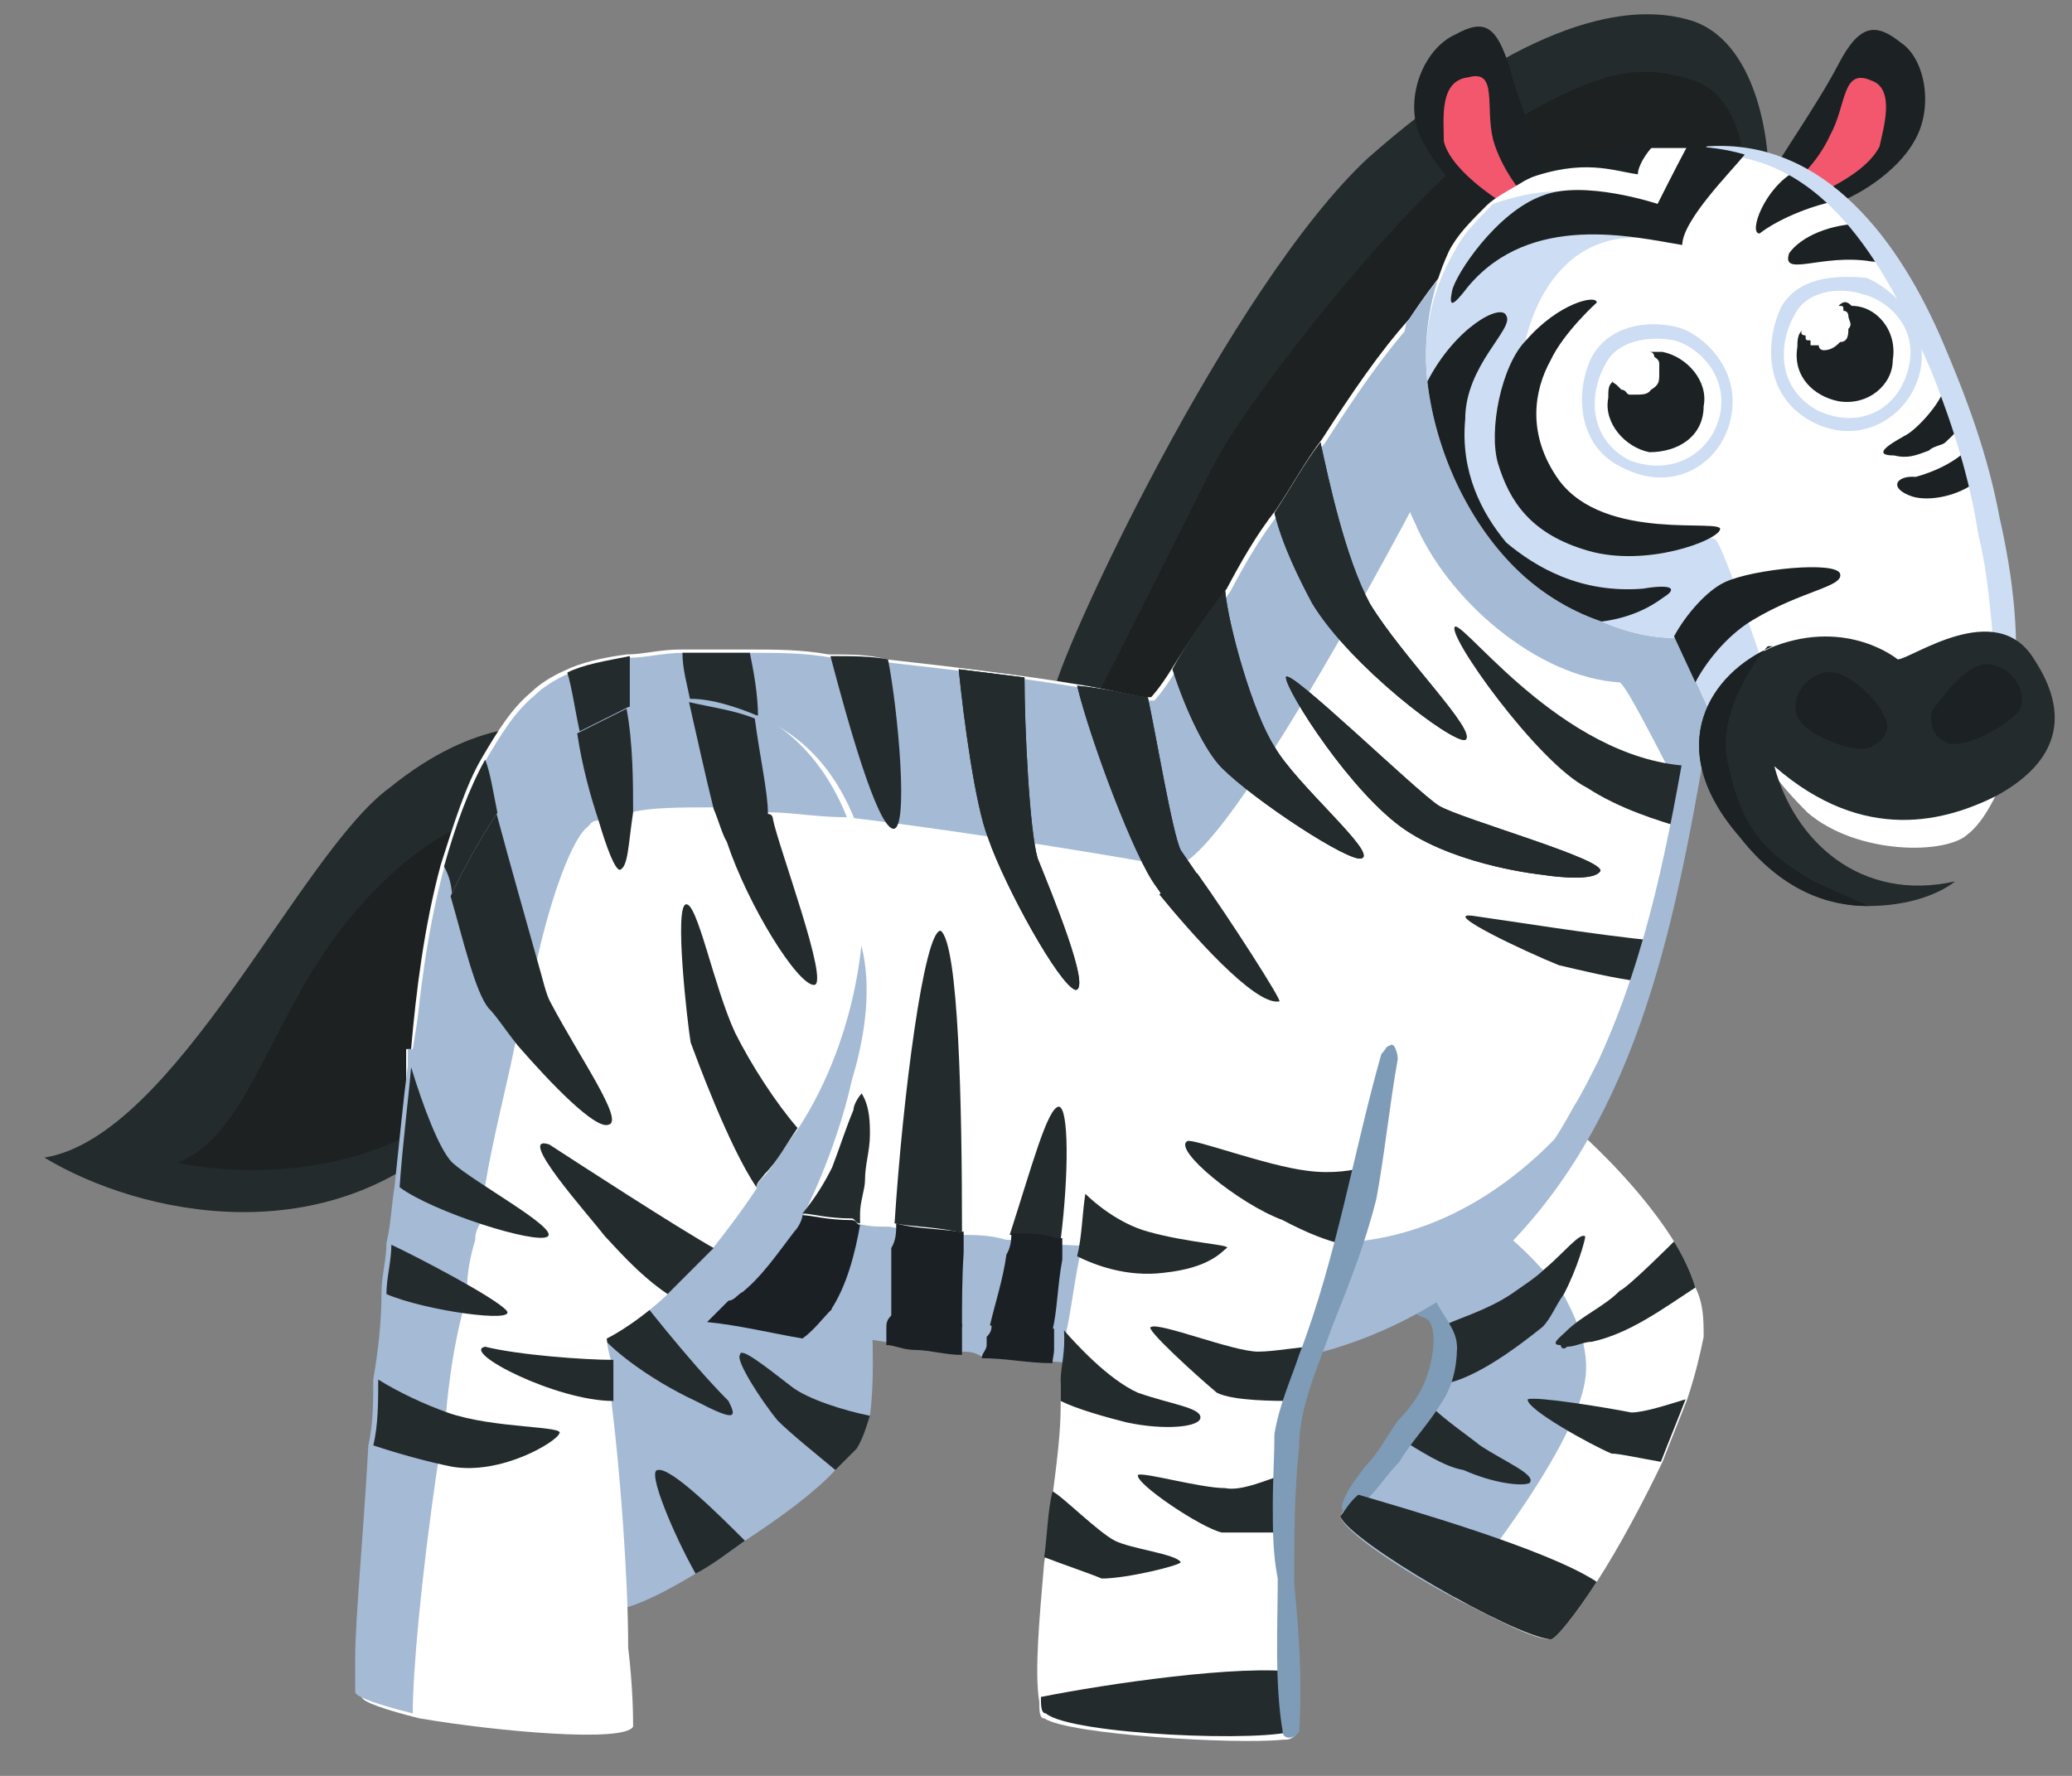 <?xml version="1.0" encoding="utf-8"?>
<!-- Generator: Adobe Illustrator 16.0.0, SVG Export Plug-In . SVG Version: 6.00 Build 0)  -->
<!DOCTYPE svg PUBLIC "-//W3C//DTD SVG 1.1//EN" "http://www.w3.org/Graphics/SVG/1.1/DTD/svg11.dtd">
<svg version="1.1" id="Layer_1" xmlns="http://www.w3.org/2000/svg" xmlns:xlink="http://www.w3.org/1999/xlink" x="0px" y="0px"
	 width="126px" height="108px" viewBox="0 0 126 108" enable-background="new 0 0 126 108" xml:space="preserve">
<rect x="0" y="0" width="126" height="108" fill="#808080" stroke="none"/>
<g>
	<path fill="#242B2D" d="M64,42.4c1,0,1.8,0.3,2.5,0.3c4.8,0.8,6,0.5,6,0.5s17.8-29,25.5-31.3c4.3-1.3,6.8-1.8,8-2s1.5-0.3,1.5-0.3
		s-0.3-6.8-4.5-8.3c-4.5-1.5-11.3,0.8-19.8,8.3C74.8,17.4,64.3,39.9,64,42.4z"/>
	<path fill="#1D2121" d="M66.5,42.7c4.8,0.8,6,0.5,6,0.5s17.8-29,25.5-31.3c4.3-1.3,6.8-1.8,8-2c0-1.5-0.8-4.3-3-5
		c-3-1-5.5-0.8-11,2.5s-15.5,16-18,20.5C71.8,32.2,67.5,40.9,66.5,42.7z"/>
	<path fill="#A4BAD5" d="M36,97.7c1,0.8,3.5-0.3,6.3-2c1-0.5,2-1.3,3-2c2.3-1.5,4.3-3,5.5-4.3c0.5-0.5,1-1,1.3-1.3
		c0.3-0.5,0.5-1,0.8-2c1-7-2.5-29.5-2.5-29.5c0.5,0.5,0.5,0.5,0.5,0.5c-3.8-4-12.3,0-12.3,0c4,16.8,4,16.8,4,16.8s-11,8.5-13.3,10.8
		C27,87.2,33.8,96.4,36,97.7z"/>
	<path fill="#242B2D" d="M38.5,78.4c0,0,3.3,4.3,5.8,6.8c0.5,1,0.5,1.3-2,0c-2.8-1.3-5.8-3.5-6.3-4.8C35.5,79.4,38.5,78.4,38.5,78.4
		z"/>
	<path fill="#242B2D" d="M45,82.4c-0.3,0.3,1.3,2.8,2.3,4c0.8,0.8,2.3,2,3.5,3c0.5-0.5,1-1,1.3-1.3c0.3-0.5,0.5-1,0.8-2
		c-1.5-0.3-3.8-1-4.8-1.8C46.3,82.9,45,81.9,45,82.4z"/>
	<path fill="#242B2D" d="M42.3,95.7c1-0.5,2-1.3,3-2c-1.5-1.5-4.5-4.5-5.3-4.3C39.3,89.4,41,93.4,42.3,95.7z"/>
	<path fill="#FFFFFF" d="M82.5,90.9c-0.5,0.5-0.8,1-1,1.3c0.3,1,3.8,3.3,7,5c2.5,1.3,4.8,2.5,5.8,2.5c0.3,0,1.5-1.5,2.8-3.5
		s2.8-4.8,4-7.3c0.5-1.3,1-2.5,1.5-3.8c0.5-1.5,0.8-2.8,1-3.8c0-1,0-2-0.5-3c-0.3-1-0.8-2-1.3-2.8c-2.5-4-6.5-7.3-6.5-7.3
		c-2-0.8-6.8,1.3-10.3,3c-2,1-3.5,1.8-3.5,1.8s6.8,7.8,7,8.8S84.3,88.2,82.5,90.9z"/>
	<path fill="#A4BAD5" d="M82.5,90.9c-0.5,0.5-0.8,1-1,1.3c0.3,1,3.8,3.3,7,5c3-3.8,7-9.3,7.8-12.8c0.5-2-0.3-4-1.3-5.8
		c-0.5-0.5-0.8-1-1.3-1.5c-1.8-2-4-3.5-4-3.5C85,71.4,85,71.4,85,71.4c-2,1-3.5,1.8-3.5,1.8s4.3,4.8,6,7.5c0.5,0.5,1,1,1,1.3
		s-0.5,1.3-1.3,2.3c0,0.3-0.3,0.8-0.5,1c-0.5,0.8-1.3,1.5-1.8,2.3C84,88.7,83,89.9,82.5,90.9z"/>
	<path fill="#242B2D" d="M87.3,84.2c2,0,5-2.3,6.5-3.5c0.5-0.5,0.8-1.3,1.3-2c0.8-1.5,1.3-3.3,1.3-3.5c-0.3-0.3-1.3,1-2.5,2
		c-0.5,0.5-1.3,1-2,1.5c-1.5,1-3.3,1.5-4.3,2c0.5,0.5,1,1,1,1.3S88,83.2,87.3,84.2z"/>
	<path fill="#242B2D" d="M85,87.4c1.3,0.8,2.8,1.8,4,2c1.8,0.8,3.5,1,4,0.8c0.5-0.5-1.5-1.3-3-2.3c-1-0.8-2.8-2-3.3-2.8
		C86.3,85.9,85.5,86.7,85,87.4z"/>
	<path fill="#7E9CB7" d="M83,89.2c0.8-0.8,1.3-1.8,2-2.8c0.8-0.8,1.5-1.8,1.8-2.8c0.3-0.8,0.8-3.3-0.3-3.5c-1.5-0.5,0.3-2.3,0.8-1
		c0.5,1,1.3,1.8,1.3,2.8c0,1.3-0.3,2.5-1,3.5c-0.8,1.3-1.8,2.3-2.5,3.5c-1,1-1.8,2.5-3,3c-0.3,0.3-0.5,0-0.5-0.3
		C81.8,90.7,82.5,89.9,83,89.2z"/>
	<path fill="#242B2D" d="M81.5,92.2c0.5,1.5,10.5,7.3,12.8,7.5c0.3,0,1.5-1.5,2.8-3.5c-3-2-11.8-4.5-14.5-5.3
		C82,91.4,81.8,91.9,81.5,92.2z"/>
	<path fill="#242B2D" d="M95.3,81.9c0.5,0,1-0.3,1.5-0.3c2.3-0.5,4.3-2,6.3-3.3c-0.3-1-0.8-2-1.3-2.8c0,0-2.8,2.8-3.3,3
		c-1,1-2.3,1.5-3.3,2.5c-0.3,0.3-1,0.8-0.3,0.8C95,82.2,95.3,81.9,95.3,81.9z"/>
	<path fill="#242B2D" d="M98,88.4c0.5,0,1.8,0.3,3,0.5c0.5-1.3,1-2.5,1.5-3.8c-1,0.3-2.5,0.8-3.3,0.8c-1.5-0.3-5.8-1-6.3-0.8
		C92.8,85.7,96.8,87.9,98,88.4z"/>
	<path fill="#242B2D" d="M34,44.4c-1-0.3-5-0.8-10.3,3.5c-5.5,4-13,21.2-21,22.5c5.8,3.5,17.3,6,25.3-2C35.8,60.4,34,44.4,34,44.4z"
		/>
	<path fill="#1D2121" d="M30.3,49.7c0,0-3.3-0.3-8.5,5.5c-5.3,6-6.5,13.8-11,15.5c3.5,0.8,11.3,1,16.5-3.3
		C32.8,62.9,36,52.4,30.3,49.7z"/>
	<path fill="#FFFFFF" d="M103.8,44.2c-0.3,0.8-0.3,1.8-0.5,2.5s-0.5,1.8-0.5,2.5c-0.3,0.5-0.3,0.8-0.3,1.3c-0.5,2-1.3,4.5-2,6.7
		c-0.3,1-0.5,1.8-0.8,2.5c-0.8,2-1.5,3.8-2.3,5.8c0,0-0.3,0.3-0.3,0.5c-2,4.3-4.3,8-7.3,10.8c-7.3,7.3-32.8,5.5-49.5,2
		c-0.5-0.3-1-0.3-1.3-0.3l0,0c-2.5-0.5-4.5-1.3-6.5-1.8c-1.3-0.3-2.5-0.8-3.5-1.3c-2.3-0.8-3.8-1.8-4-2.3c-0.3-1-0.3-2.8-0.3-4.8
		l0,0c0-0.3,0-0.5,0-0.5c0-1.3,0-2.5,0-4c0.3,0,0.3,0,0.3,0c0.3-3.5,0.8-7.5,1.8-11.2c0.8-2.5,1.5-4.8,2.5-6.5s1.8-3,3-4
		c0.5-0.5,1.3-1,2-1.3c1-0.5,2.3-0.8,3.8-1c1,0,2-0.3,3.3-0.3s2.8,0,4,0c1.8,0,3.3,0,5,0.3c1.3,0,2.5,0,3.5,0.3
		c4.5,0.5,8.5,1,11.5,1.5c2,0.3,3.8,0.8,4.3,0.8c0.3,0,0.3,0,0.3,0s0.5-0.5,1.3-1.8s1.8-2.8,3.3-4.8c0.8-1.5,1.8-3.3,3-4.8
		c1-1.5,1.8-3,2.8-4.3c1.8-2.8,3.5-5.3,5.3-7.3l0,0c1.5-2.3,3-4,3.8-4.8c3.5-2.8,15.3,23.3,15.3,23.3
		C104.5,38.4,104.3,40.7,103.8,44.2z"/>
	<path fill="#A4BAD5" d="M87.3,28.2c0,0-12.8,24.8-16,24.5c-2.8-0.5-11.5-2-19.8-3c-7.3-0.8-14.3-1-15.8,0.8
		C35,50.9,34,53.7,33,57.2c-0.5,2-1,4-1.5,6.5c-0.3,1.5-0.8,3.5-1,5.3c-0.5,2.3-1,4.5-1.3,6.5c0,0.3,0,0.5-0.3,0.5
		c-2.3-0.8-3.5-1.8-3.8-2.5c-0.5-1-0.5-2.8-0.5-5.3c0.3,0.3,0.3,0.3,0.3,0.3c0-0.3,0-0.5,0-0.5c0-1.3,0-2.5,0.3-4l0,0
		c0.3-3.5,0.8-7.5,1.8-11.2c0.8-2.5,1.5-4.8,2.5-6.5s1.8-3,3-4c0.5-0.5,1.3-1,2-1.3c1-0.5,2.3-0.8,3.8-1c1,0,2-0.3,3.3-0.3
		s2.8,0,4,0c1.8,0,3.3,0,5,0.3c1.3,0,2.5,0,3.5,0.3c4.5,0.5,8.5,1,11.5,1.5c2,0.3,3.8,0.8,4.3,0.8c0.3,0,0.3,0,0.3,0
		s0.5-0.5,1.3-1.8s1.8-2.8,3.3-4.8c0.8-1.5,1.8-3.3,3-4.8c1-1.5,1.8-3,2.8-4.3c1.8-2.8,3.5-5.3,5.3-7.3c0.5,3.5,0.5,3.5,0.5,3.5
		C87.3,28.2,87.3,28.2,87.3,28.2z"/>
	<path fill="#A4BAD5" d="M85.5,19.7c-1,5.5-1.3,8.3,0.5,12c2,4.8,7.5,9.5,12.5,9.8c0.5,0.3,2.8,5,4.3,7.8c1.3-6,1.8-10.8,1.8-11
		c0,0-11.8-26-15.3-23.3C88.5,15.7,87,17.4,85.5,19.7z"/>
	<path fill="#242B2D" d="M96.5,47.9c2,1.3,4.3,2,6,2.5c0-0.5,0-0.8,0.3-1.3c0.3-0.8,0.3-1.8,0.5-2.5c-7.8,0-14-8.5-14.8-8.5
		C87.8,38.4,93.5,46.4,96.5,47.9z"/>
	<path fill="#242B2D" d="M94.8,58.7c1.3,0.3,3.3,0.8,5,1c0.3-0.8,0.5-1.5,0.8-2.5c-3.3-0.3-9.5-1.3-11-1.5
		C87.5,55.4,92.8,57.9,94.8,58.7z"/>
	<path fill="#A4BAD5" d="M97.3,65.9c-2,4.3-4.5,8.5-7.3,11.3c-4.5,4.3-15,5.5-26.5,5c-1.3-0.3-2.8-0.3-4-0.3c-0.5-0.3-1-0.3-1.3-0.3
		c-1.5,0-3-0.3-4.5-0.5c-2,0-3.8-0.5-5.8-0.8c-1.8-0.3-3.8-0.5-5.5-0.8c-3.8-0.8-7.5-1.8-10.3-2.5C31,76.7,30,76.4,29,75.9
		c-2.3-0.8-3.5-1.8-3.8-2.5c-0.5-1-0.5-2.8-0.5-5.3c0.3,0.3,0.3,0.3,0.3,0.3c1.3,0,3.3,0.3,5.5,0.5c4.3,0.5,9.5,0.8,12.3-0.5
		c5-2,7.8-9.8,7.5-14.5c3,2.8,2.8,7.5,1.5,11.8c-1,4.5-3,8.3-3,8.3s1.3,0.3,3,0.3c0.8,0.3,1.5,0.3,2.3,0.3c1.3,0.3,2.8,0.3,4.3,0.5
		c0.8,0,1.8,0,2.8,0.3c1,0,2,0,3.3,0.3c6.8,0.3,14,0.5,18.8-0.3c5.3-0.8,9.5-4,12.5-7.5C96.3,67.2,96.8,66.4,97.3,65.9L97.3,65.9z"
		/>
	<path fill="#A4BAD5" d="M103.8,44.9c-2,11.5-4.3,24-13.5,32.2c-4.3,3.5-9.3,5.5-14.8,6c-3.8,0.3-7.8,0-11.5-0.3
		c-1.5,0-2.8-0.3-4.3-0.3l0,0c-0.5-0.3-0.8-0.3-1.3-0.3c-1,0-2-0.3-2.8-0.3s-1.3-0.3-1.8-0.3c-1.8-0.3-3.5-0.3-5.3-0.5
		s-3.8-0.8-5.8-1c-3.5-0.5-6.8-1.3-10.3-2.3c-0.5,0-0.8-0.8-0.5-1c0-0.3,0.3-0.5,0.5-0.5H33c4,0.8,8,1.5,12,2c1.8,0.5,3.5,0.8,5.5,1
		c1.3,0,2.5,0.3,3.8,0.5c1.3,0,2.8,0.3,4.3,0.5c0.5,0,1.3,0,1.8,0c1.3,0.3,2.5,0.3,3.8,0.3c2.5,0.3,5,0.3,7.5,0.5
		c5.5,0,11.3-0.8,16-4.3c3.3-2.5,6-5.8,8-9.5l0,0c0.5-0.8,1-1.8,1.5-2.8c3-6.5,4.3-13.5,5.5-20.5c0-0.5,0.8-0.5,1.3-0.3
		C103.8,44.4,104,44.7,103.8,44.9z"/>
	<path fill="#242B2D" d="M41.5,39.7c0,1,0.3,2,0.5,3c0.8,3,1.5,6.5,2.3,8.5c1.3,4,4.3,8.7,5.3,8.7s-2.3-8.5-2.5-10.2
		c-0.3-0.8-0.5-3.5-1-6c0-1.5-0.3-3-0.5-4C44.3,39.7,42.8,39.7,41.5,39.7z"/>
	<path fill="#242B2D" d="M34.5,40.9c0.3,1,0.5,2.5,0.8,3.8c0.8,4,1.8,8.5,2.5,8.3c0.8-0.3,0.8-5.5,0.5-9.8c0-1,0-2.3,0-3.3
		C36.8,40.2,35.5,40.4,34.5,40.9z"/>
	<path fill="#242B2D" d="M30.3,49.7c-0.3-1.5-0.5-2.8-0.8-3.5c-1,1.8-1.8,4-2.5,6.5c0.3,0.5,0.5,1.2,0.5,2c0.8,2.8,1.5,5.8,2.3,6.8
		c1.5,2,6.3,7.5,7.3,7C30.3,49.7,30.3,49.7,30.3,49.7z"/>
	<path fill="#242B2D" d="M77.5,31.2c0.5,2,1.5,4,2.3,5.5c2.3,3.8,8.5,8.5,9.3,8.3c0.8-0.5-3.8-5-5.8-8.3c-1.5-2.8-2.5-7.5-3-9.8
		C79.3,28.2,78.5,29.7,77.5,31.2z"/>
	<path fill="#242B2D" d="M93.8,53.2c0,0-5-0.5-8.3-2.7s-7.3-8.5-7.3-9.3s8,7,9.3,7.8s10.3,3.3,9.8,4C96.8,53.7,93.8,53.2,93.8,53.2z
		"/>
	<path fill="#242B2D" d="M71.3,40.7c0.8,2.5,2,5,3,6c2,2,7.8,5.8,8.5,5.5c1-0.3-4-4.5-5.3-6.8c-1.3-2-2.8-7.3-3-9.5
		C73,37.9,72,39.4,71.3,40.7z"/>
	<path fill="#242B2D" d="M62.3,41.2c0,3,0.3,9.3,0.8,11c0.8,2,3.3,8,2.3,8c-1-0.3-4.3-6.3-5.3-9.2c-0.8-2-1.5-7.3-1.8-10.3
		C62.3,41.2,62.3,41.2,62.3,41.2z"/>
	<path fill="#242B2D" d="M65.5,41.7c0.8,3.3,3.5,10.5,4.8,12.2c1.3,2,6,7.3,7.5,7c0.3,0-5.3-8.2-6-9.2c-0.5-1-1.5-7-2-9.3
		C69.3,42.4,67.5,41.9,65.5,41.7z"/>
	<path fill="#242B2D" d="M77.5,31.2c0.5,2,1.5,4,2.3,5.5c2.3,3.8,8.5,8.5,9.3,8.3c0.8-0.5-3.8-5-5.8-8.3c-1.5-2.8-2.5-7.5-3-9.8
		C79.3,28.2,78.5,29.7,77.5,31.2z"/>
	<path fill="#242B2D" d="M93.8,53.2c0,0-5-0.5-8.3-2.7s-7.3-8.5-7.3-9.3s8,7,9.3,7.8s10.3,3.3,9.8,4C96.8,53.7,93.8,53.2,93.8,53.2z
		"/>
	<path fill="#242B2D" d="M71.3,40.7c0.8,2.5,2,5,3,6c2,2,7.8,5.8,8.5,5.5c1-0.3-4-4.5-5.3-6.8c-1.3-2-2.8-7.3-3-9.5
		C73,37.9,72,39.4,71.3,40.7z"/>
	<path fill="#242B2D" d="M62.3,41.2c0,3,0.3,9.3,0.8,11c0.8,2,3.3,8,2.3,8c-1-0.3-4.3-6.3-5.3-9.2c-0.8-2-1.5-7.3-1.8-10.3
		C62.3,41.2,62.3,41.2,62.3,41.2z"/>
	<path fill="#242B2D" d="M65.5,41.7c0.8,3.3,3.5,10.5,4.8,12.2c1.3,2,6,7.3,7.5,7c0.3,0-5.3-8.2-6-9.2c-0.5-1-1.5-7-2-9.3
		C69.3,42.4,67.5,41.9,65.5,41.7z"/>
	<path fill="#242B2D" d="M50.5,39.9c1,3.8,2.8,10.3,3.8,10.5s0.3-7.3-0.3-10.3C53,39.9,51.8,39.9,50.5,39.9z"/>
	<path fill="#242B2D" d="M58.5,74.9h-0.3c-1.5-0.3-2.8-0.3-3.8-0.5c0.5-7.8,1.8-17.8,2.8-17.8l0,0C58.3,57.4,58.5,67.2,58.5,74.9
		L58.5,74.9z"/>
	<path fill="#1B2025" d="M58.5,80.7L58.5,80.7c-1.5-0.3-3-0.5-4.3-0.5c0-1.3,0-2.8,0-4.3c0.3-0.5,0.3-1,0.3-1.5l0,0
		c1,0.3,2.3,0.3,3.8,0.5h0.3c0,0.5,0,0.8,0,1.3C58.5,77.7,58.5,79.2,58.5,80.7z"/>
	<path fill="#1B2025" d="M58.5,82.4L58.5,82.4c-1,0-2-0.3-2.8-0.3s-1.3-0.3-1.8-0.3c0-0.3,0-0.5,0-0.5c0-0.3,0-0.5,0-0.5
		c0-0.3,0-0.5,0.3-0.8l0,0c1.3,0,2.8,0.3,4.3,0.5l0,0l0,0c0,0.3,0,0.3,0,0.5s0,0.5,0,0.5C58.5,81.9,58.5,82.2,58.5,82.4z"/>
	<path fill="#242B2D" d="M64.5,75.4h-0.3c-1-0.3-1.8-0.3-2.8-0.3l0,0c1.3-4,2.3-7.8,3-7.8l0,0C65,67.4,65,71.4,64.5,75.4L64.5,75.4z
		"/>
	<path fill="#1B2025" d="M64,80.9L64,80.9c-1.3,0-2.5,0-3.8-0.3c0.3-1.3,0.8-2.8,1-4.3c0.3-0.5,0.3-1,0.3-1.3c1,0,1.8,0,2.8,0.3h0.3
		c0,0.3,0,0.8,0,1.3C64.3,78.2,64.3,79.7,64,80.9z"/>
	<path fill="#1B2025" d="M64,82.9L64,82.9c-1.5,0-2.8-0.3-4.3-0.3c0-0.3,0.3-0.5,0.3-0.8s0-0.3,0-0.5c0.3-0.3,0.3-0.5,0.3-0.8l0,0
		c1.3,0.3,2.5,0.3,3.8,0.3l0,0l0,0c0,0.3,0,0.5,0,0.8c0,0,0,0.3,0,0.5S64,82.7,64,82.9z"/>
	<path fill="#242B2D" d="M52.3,74.4c-0.3,0-0.3-0.3-0.5-0.3c-1.5,0-2.5-0.3-3-0.3c0.8-1,1.3-1.8,1.8-2.8c0.5-1.3,0.8-2.3,1.3-3.5
		c0-0.3,0.3-0.8,0.5-1c0.5,0.8,0.5,1.8,0.5,2.5c0,1-0.3,1.8-0.3,2.8c0,0.5-0.3,1.3-0.3,2C52.3,73.9,52.3,74.2,52.3,74.4z"/>
	<path fill="#1B2025" d="M50.5,79.7L50.5,79.7c-2-0.3-3.8-0.5-5.5-1c1.3-1,2.3-2.5,3.3-3.8c0.3-0.3,0.5-0.8,0.5-1
		c0.5,0,1.5,0.3,3,0.3c0.3,0,0.3,0.3,0.5,0.3C52,76.2,51.5,78.2,50.5,79.7z"/>
	<path fill="#1B2025" d="M48.8,81.4L48.8,81.4c-1.8-0.3-3.8-0.8-5.8-1c0.5-0.5,0.5-0.5,0.5-0.5c0.3-0.3,0.5-0.5,0.8-0.8
		c0.3,0,0.5-0.3,0.8-0.5l0,0c1.8,0.5,3.5,0.8,5.5,1l0,0l0,0C50,80.2,49.5,80.9,48.8,81.4z"/>
	<path fill="#1C2123" d="M94.3,10.9c0-0.3-1.8-4-2.5-6.8c-0.8-2.5-1.5-3-3.3-2c-1.8,0.8-3,3.5-2.3,5.8c0.8,2,2.8,4.3,4.5,5
		C92.5,13.9,93.8,11.7,94.3,10.9z"/>
	<path fill="#F2576E" d="M89.3,4.7c1.8-0.5,1,1.8,1.5,3.8c0.5,1.8,1.8,3.3,1.8,3.3c-0.8,0.8-0.8,0.8-0.8,0.8s-3.5-2-4-4
		C87.8,7.2,87.5,4.9,89.3,4.7z"/>
	<path fill="#1C2123" d="M108,10.2c0-0.3,2.5-3.8,3.8-6.3s2.3-2.5,3.8-1.3c1.5,1,2,4,0.8,6c-1,1.8-3.5,3.5-5.5,4
		C109,13.2,108,10.9,108,10.2z"/>
	<path fill="#F2576E" d="M113.8,4.9c-1.8-0.8-1.5,1.5-2.5,3.3c-0.8,1.8-2.3,3-2.3,3c0.5,1,0.5,1,0.5,1s3.8-1.3,4.8-3.3
		C114.5,7.9,115.3,5.4,113.8,4.9z"/>
	<path fill="#FFFFFF" d="M86.8,23.2c0.5,4.3,2.5,8.5,5.3,11.3c1.8,1.8,3.8,2.8,5.3,3.3c2.3,1,4,1,4.5,1l0,0c1.3,2.8,1.3,2.8,1.3,2.8
		c2.3,5,2.3,5,2.3,5s0,0,0.3,0.3c2,0,11.3,0.5,17-6c-0.3-3.3-1-7.3-2.3-11.5c-0.3-0.8-0.3-1.3-0.5-2c-0.3-0.5-0.3-1-0.5-1.3
		c-0.3-1-0.8-2-1-3l0,0c-1-2.3-2-4.5-3.3-6.5c-0.5-1-1.3-2-1.8-2.8c-0.5-0.5-1-1-1.5-1.5c-0.8-0.8-1.5-1.3-2.3-1.8
		c-0.3,0-0.3,0-0.3,0c-1-0.5-2-0.8-3.3-1c-1-0.3-2.3-0.5-3.5-0.5c-0.5,0-1.3,0-2,0c-2.8,0-5.5,0.8-7.8,2c-0.8,0.5-1.8,1-2.3,1.5
		c-1,1-1.8,1.8-2.3,2.8C87,17.7,86.5,20.4,86.8,23.2z"/>
	<path fill="#1C2123" d="M113.8,15.9c0.5,0,0.8,0.3,1.3,0.5c-0.5-1-1.3-2-1.8-2.8c-2,0-3.8,0.8-4.5,1.8
		C108.3,16.9,110.8,15.4,113.8,15.9z"/>
	<path fill="#1C2123" d="M107,14.2c1.3-1,3.5-1.8,4.8-2c-0.8-0.8-1.5-1.3-2.3-1.8c-0.3,0-0.3,0-0.3,0
		C107.3,11.4,106.3,14.2,107,14.2z"/>
	<path fill="#1C2123" d="M117.3,27.4c0.3-0.3,0.8-0.3,1-0.5c0.5-0.5,1-0.8,0.8-1.5c0-0.8-0.5-1.8-0.8-2.5c0.3,1-1.5,3-2.3,3.5
		c-0.5,0.3-2.5,1.3-0.8,1.3C116,27.9,116.5,27.7,117.3,27.4z"/>
	<path fill="#1C2123" d="M116.3,30.2c1,0.3,2.8,0,4-1c-0.3-0.8-0.3-1.3-0.5-2c-0.5,0.5-1.5,1.3-3.3,1.8
		C115.3,28.9,114.8,29.7,116.3,30.2z"/>
	<path fill="#CDDDF3" d="M103.8,8.9c7.3-0.5,11.8,6,14.3,11.8c1.5,3.5,2.8,7,3.5,10.8c0.8,3.5,1.3,7.5,0.8,11c0,0.5-0.8,0.3-0.8,0
		c-0.5-3.5-0.5-6.8-1.3-10c-0.5-3.3-1.5-6.5-2.8-9.8c-2.5-5.8-6.3-13.5-13.8-13.3C103.5,9.4,103.5,9.2,103.8,8.9z"/>
	<path fill="#CDDDF3" d="M86.8,23.2c0.5,4.3,2.5,8.5,5.3,11.3c1.8,1.8,3.8,2.8,5.3,3.3c2.3,1,4,1,4.5,1l0,0c1.3,2.8,1.3,2.8,1.3,2.8
		c2.3,5,2.3,5,2.3,5s0,0,0.3,0.3c1-2.5,1.8-5.3,1.8-5.3s-2.8-8.5-3.3-8.8c-0.8-0.5-4.8,1.3-7.8-1c-3.3-2-4-5.5-4-8
		c-0.3-3,1.5-10,7.8-9.3c1.8,0,1.5-0.3,1.5-0.3s-4-4.3-11-1.8c-1,1-1.8,1.8-2.3,2.8C87,17.7,86.5,20.4,86.8,23.2z"/>
	<path fill="#1C2123" d="M89.3,17.4c3.8-4.5,10-3,13-2.5c0-1.5,3-4.5,3.8-5.5c-1-0.3-2.3-0.5-3.5-0.5c-0.8,1.5-1.8,3.5-1.8,3.5
		s-4.5-1.5-7-0.5c-2.8,1-5.3,4.8-5.5,5.8S88.3,18.7,89.3,17.4z"/>
	<path fill="#FFFFFF" d="M122,46.9c0,0-1,2.8-2.3,3.8c-1.3,1.3-6.8,1.3-9.8-1.3c-2.8-2.8-2.8-3.8-2.8-3.8
		C122,46.9,122,46.9,122,46.9z"/>
	<path fill="#242B2D" d="M105.8,50.9c2.5,3.2,5.3,4.2,7.8,4.2c2,0,4-0.5,5.3-1.5c-5.8,1.3-9.8-2.5-11-7c5.5,4.8,10.5,3.3,13.5,1.8
		c3.3-1.8,4.8-4.5,2.3-8.3c-2.3-3.8-7.5,0-8.3,0c0,0-3-2.5-7.5-0.8l0,0C104,40.9,101,45.4,105.8,50.9z"/>
	<path fill="#CDDDF3" d="M113.5,16.9c1.3,0.5,3.8,2.5,3.3,5.5c-0.5,2.8-3.5,4.8-6.5,3.3s-3-4.8-2-7
		C109.3,16.9,111.5,16.7,113.5,16.9z"/>
	<path fill="#FFFFFF" d="M113.3,17.9c1.3,0.3,3.3,1.8,2.8,4.3s-2.8,4-5.5,2.8c-2.5-1.3-2.5-4-1.5-5.8
		C109.8,17.7,111.8,17.4,113.3,17.9z"/>
	<path fill="#1C2123" d="M109.8,20.4c0,0.3,0,0.3,0.3,0.3c0,0.3,0,0.3,0,0.3c0.3,0,0.3,0,0.5,0c0,0.3,0.3,0.3,0.3,0.3
		c0.5,0,0.8-0.3,1-0.5c0.5,0,0.5-0.5,0.5-0.8c0.3-0.3,0-0.5,0-0.8c0,0,0-0.3-0.3-0.3c0-0.3,0-0.3-0.3-0.3c0.3-0.3,0.5-0.3,0.8,0
		c1.5,0,2.8,1.5,2.5,3.3c0,1.5-1.5,2.8-3.3,2.5c-1.5-0.3-2.8-1.5-2.5-3.3c0-0.3,0-0.8,0.3-1C109.5,20.2,109.5,20.4,109.8,20.4z"/>
	<path fill="#CDDDF3" d="M102,19.9c1.3,0.3,3.8,2.3,3.3,5.3s-3.5,4.8-6.5,3.3c-3-1.3-3-4.8-2-6.8C97.8,19.9,100,19.4,102,19.9z"/>
	<path fill="#FFFFFF" d="M101.8,20.7c1.3,0.3,3.3,2,2.8,4.5c-0.5,2.3-2.8,3.8-5.5,2.8c-2.5-1.3-2.5-4-1.5-5.8
		C98.3,20.7,100.3,20.4,101.8,20.7z"/>
	<path fill="#1C2123" d="M98.3,23.4c0,0,0,0,0.3,0.3l0,0c0.3,0,0.3,0.3,0.5,0.3h0.3c0.5,0,0.8,0,1-0.3c0.5-0.3,0.5-0.5,0.5-1
		c0-0.3,0-0.3,0-0.5s0-0.3-0.3-0.5c0,0,0-0.3-0.3-0.3c0.3,0,0.5,0,0.8,0c1.5,0.3,2.8,1.8,2.5,3.3c0,1.8-1.5,2.8-3.3,2.8
		c-1.5-0.3-2.8-1.8-2.5-3.3c0-0.5,0-0.8,0.3-1C98,23.2,98,23.2,98.3,23.4z"/>
	<path fill="#1C2123" d="M117.5,43.2c0.3-0.3,2-3,3.5-2.8s2.3,1.8,1.8,2.8c-0.8,1-3.3,2.3-4.3,2S117.3,43.9,117.5,43.2z"/>
	<path fill="#1C2123" d="M114.5,43.4c0-0.3-2-2.8-3.5-2.5s-2.3,2-1.5,3s3.5,2,4.3,1.5C114.8,44.9,115,44.2,114.5,43.4z"/>
	<path fill="#1C2123" d="M101.8,38.7L101.8,38.7c1.3,2.8,1.3,2.8,1.3,2.8c0.5-1,1.8-2.8,3.5-3.8c3-1.8,5.5-2,5.3-2.8s-5.3-0.3-7,0.5
		C103.8,35.9,102.5,37.4,101.8,38.7z"/>
	<path fill="#1C2123" d="M92.8,20.7c2-2.3,4.3-2.8,4.3-2.3c0,0-2,1.8-2.8,3.5c-1,1.8-1.5,4.5,0.5,7.3c2.8,3.8,10,2.3,9.8,3
		s-4.5,2.3-8,1.3s-4.8-3-5.5-5.3C90.5,26.2,91.3,22.2,92.8,20.7z"/>
	<path fill="#1C2123" d="M86.8,23.2c0.5,4.3,2.5,8.5,5.3,11.3c1.8,1.8,3.8,2.8,5.3,3.3c2.3-0.3,3.5-1.3,3.8-1.5
		c0.8-0.5,0.5-0.8-1.3-0.5c-3.8,0.3-6.5-1.3-8.3-2.8c-1.5-1.8-2.8-4.3-2.5-7.5c0-3.3,3-5.5,2.5-6.3C91.3,18.4,88.5,19.9,86.8,23.2z"
		/>
	<path fill="#1C2123" d="M92.8,10.9c3.5-1.3,5.3-0.5,6.8-0.3c0-0.5,0.5-1.3,1-1.8C97.8,8.9,95,9.7,92.8,10.9z"/>
	<path fill="#1C2123" d="M105.8,50.9c2.5,3.2,5.3,4.2,7.8,4.2c-1-0.5-2.3-1-3.3-1.5c-3.5-2-4.5-3.7-5.3-7.5c-0.5-3,2-6.3,2.5-6.8
		c0.3,0,0.3,0,0.3,0C104,40.9,101,45.4,105.8,50.9z"/>
	<path fill="#FFFFFF" d="M86,60.4c0,0.5-0.5,2.5-1.3,5.3c-0.5,1.5-1,3.3-1.5,5.3c-0.5,1.5-1,3-1.5,4.8c-0.8,2.3-1.3,4.3-2,6.3
		c-0.3,1.3-0.8,2.3-1,3.3c-0.5,2-1,3.3-1,3.3s0,0.5,0.3,1.3c0,1,0,2,0.3,3.5c0.3,2.5,0.5,6,0.5,8.5c0,1.8,0,3.3,0,3.5
		c-0.3,0.3-0.5,0.3-0.8,0.3c-2.8,0.3-13-0.3-14.5-1.3c-0.3,0-0.3-0.5-0.3-1c-0.3-1.8,0-5,0.3-8.5c0.3-1.5,0.3-2.8,0.5-4
		c0.3-2.3,0.5-4,0.5-5.5c0-0.5,0-0.8,0-1.3c0-0.8,0.3-1.8,0.3-3c0.3-1.3,0.5-3,0.8-4.5c0.3-1.3,0.3-2.5,0.5-3.8
		c1.3-7.8,2.5-16.3,2.5-16.3c0.8-1,1.5-1.5,2-2c0.8-0.8,1.5-1,2.3-1.3C79,51.2,86.3,58.4,86,60.4z"/>
	<path fill="#242B2D" d="M77.8,60.9c-1.5,0.3-5.5-4.3-7.3-6.5c0.8-0.8,1.5-1,2.3-1.3C74.8,55.9,78,60.9,77.8,60.9z"/>
	<path fill="#242B2D" d="M63.3,103.2c0,0.5,0,1,0.3,1c1.5,1.3,13.5,1.8,15.3,1c0-0.3,0-1.8,0-3.5C75.5,101.2,67.3,102.4,63.3,103.2z
		"/>
	<path fill="#242B2D" d="M78,74.2c1.5,0.8,2.8,1.3,3.8,1.5c0.5-1.8,1-3.3,1.5-4.8c-1,0.3-2.3,0.5-3.8,0.3c-2.5-0.3-7-2-7.3-1.8
		C71.3,69.9,75.3,73.2,78,74.2z"/>
	<path fill="#242B2D" d="M65.5,76.4c1,0.5,3,1.3,5.3,1c2.8-0.3,3.5-1.3,3.8-1.5s-2.3-0.3-4.8-1c-1.8-0.5-3.3-1.8-3.8-2.3
		C65.8,73.9,65.8,75.2,65.5,76.4z"/>
	<path fill="#242B2D" d="M74,84.7c1,0.5,3.5,0.5,4.8,0.5c0.3-1,0.8-2,1-3.3c-0.8,0-2.3,0.3-3.3,0.3c-1.5,0-6-1.8-6.5-1.5
		C69.5,80.7,72.8,83.7,74,84.7z"/>
	<path fill="#242B2D" d="M64.5,83.9c0,0.5,0,0.8,0,1.3c1,0.5,2.8,1,4,1.3c2.3,0.5,4.5,0.3,4.5-0.3s-1.8-0.8-3.8-1.5
		c-1.8-0.8-3.8-3-4.5-3.8C64.8,82.2,64.5,83.2,64.5,83.9z"/>
	<path fill="#242B2D" d="M74.3,93.2c0.8,0,2.8,0,4,0C78,91.7,78,90.7,78,89.7c-1,0.3-2.5,1-3.5,0.8c-1.5,0-5-1-5.3-0.8
		C69,90.2,73,92.9,74.3,93.2z"/>
	<path fill="#242B2D" d="M64,90.7c-0.3,1.3-0.3,2.5-0.5,4c1.3,0.5,2.8,1,3.5,1.3c1.5,0,4.8-0.8,4.8-1c-0.3-0.5-3-0.8-4-1.3
		S64.5,90.9,64,90.7z"/>
	<path fill="#7E9CB7" d="M77.5,87.2L77.5,87.2c0.3-1.8,1-3.3,1.5-4.8c2.3-6,3.3-12.3,5-18.3c0.3-0.3,0.3-0.5,0.5-0.5
		c0.3-0.3,0.5,0.5,0.5,0.8c-0.5,2.8-0.8,5.8-1.3,8.5C83,75.7,82,78.2,81,80.7c-0.8,2.3-2,4.8-2,7.3c-0.3,2.8-0.3,5.5-0.3,8.3
		c0.3,3,0.5,6,0.3,9c-0.3,0.5-1,0.5-1,0c-0.5-3-0.3-6.3-0.3-9.3c-0.3-1.5-0.3-3-0.3-4.5S77.5,88.4,77.5,87.2z"/>
	<path fill="#FFFFFF" d="M48.5,68.7c-0.8,1-1.3,2-2,2.8c-0.3,0.3-0.5,0.5-0.5,0.8c-1,1.5-2,2.8-2.8,3.8c-1,1-2,2-2.8,2.8
		c-2,1.8-3.5,2.5-3.5,2.5s0,0.5,0.3,1.5c0,0.5,0,1.5,0,2.5c0.5,4,1,10.5,1,14.8c0.3,2.5,0.3,4.3,0.3,4.8c-0.5,1-8.3,0.3-13-0.5
		c-2-0.5-3.5-1-3.5-1.3s0-1,0-2c0-2.5,0.5-7.5,0.8-13c0.3-1.3,0.3-2.8,0.3-4c0.3-1.8,0.5-3.5,0.5-5.3c0-1,0.3-2,0.3-3
		c0.3-1.3,0.3-2.3,0.5-3.5c0.3-2.8,0.5-5,0.8-7.3c0-0.3,0-0.5,0-1c0.3,0,0.3,0,0.3,0c0.3-1.8,0.5-3.3,0.8-4.3c0.3-1.8,0.8-3.5,1.5-5
		c0.8-1.7,1.8-3.5,2.8-5c1.5-2,3.3-3.8,5-5c1-0.5,2-1,3-1.5c1.3-0.3,2.5-0.5,3.8-0.5s2.8,0.5,4,1c0.3,0,0.5,0.3,0.8,0.3
		c2.3,1.3,3.8,3.3,4.8,5.8C53.3,55.2,52.3,62.9,48.5,68.7z"/>
	<path fill="#A4BAD5" d="M51.5,49.7c-1.8,0-3.3-0.3-4.8-0.3c-1-0.3-2-0.3-3.3-0.3c-2,0-3.8,0-5,0.3c-1,0-1.5,0.3-2,0.5
		c-0.5,0-0.5,0.3-0.8,0.5c-0.8,0.8-2,3.7-3,8.2c-0.5,1.5-0.8,3.3-1.3,5c-0.5,2.5-1.3,5.5-1.8,8.5c0,0.8-0.3,1.5-0.3,2.3
		c-0.3,0.5-0.3,0.8-0.3,1c-0.3,1-0.5,2-0.5,3c-0.3,1.5-0.3,1.5-0.3,1.5c-0.5,2-0.8,4-1,6.3c-0.3,1-0.3,2-0.5,3
		c-1,6.8-1.5,12.5-1.5,15c-2-0.5-3.5-1-3.5-1.3s0-1,0-2c0-2.5,0.5-7.5,0.8-13c0.3-1.3,0.3-2.8,0.3-4c0.3-1.8,0.5-3.5,0.5-5.3
		c0-1,0.3-2,0.3-3c0.3-1.3,0.3-2.3,0.5-3.5c0.3-2.8,0.5-5,0.8-7.3c0-0.3,0-0.5,0-1c0.3,0,0.3,0,0.3,0c0.3-1.8,0.5-3.3,0.8-4.3
		c0.3-1.8,0.8-3.5,1.5-5c0.8-1.7,1.8-3.5,2.8-5c1.5-2,3.3-3.8,5-5c1-0.5,2-1,3-1.5c1.3-0.3,2.5-0.5,3.8-0.5s2.8,0.5,4,1
		c0.3,0,0.5,0.3,0.8,0.3C49,45.2,50.5,47.2,51.5,49.7z"/>
	<path fill="#242B2D" d="M42,63.4c0.3,0.8,2.3,6.3,4,8.8c0-0.3,0.3-0.5,0.5-0.8c0.8-0.8,1.3-1.8,2-2.8c-1.3-1.5-2.8-3.8-3.8-5.8
		c-1.3-2.8-2.3-8-3-7.8C41,55.2,41.8,62.2,42,63.4z"/>
	<path fill="#242B2D" d="M37,68.4c-0.8,0.3-3.5-2.5-5.5-4.8c-0.8-1-1.3-1.8-1.8-2.3c-0.8-1-1.5-4-2.3-6.8c0.8-1.7,1.8-3.5,2.8-5
		c0.8,3,1.8,6.5,2.5,9c0.3,1,0.5,2,0.8,2.5C35.3,64.4,38,68.2,37,68.4z"/>
	<path fill="#242B2D" d="M36.8,75.2c0.5,0.5,2,2.3,3.8,3.5c0.8-0.8,1.8-1.8,2.8-2.8c-2.3-1.3-8-5-10-6.3
		C31.3,68.9,35.8,73.9,36.8,75.2z"/>
	<path fill="#242B2D" d="M24.3,72.2c2,1.5,8.3,3.5,9,3s-4.5-3.3-5.8-4.5c-0.8-0.8-1.8-3.5-2.5-5.8C24.8,67.2,24.5,69.4,24.3,72.2z"
		/>
	<path fill="#242B2D" d="M37.3,85.2c0-1,0-2,0-2.5c-1.8,0-5.8-0.3-7.8-0.8C28,82.2,33.8,85.2,37.3,85.2z"/>
	<path fill="#242B2D" d="M23.8,75.7c0,1-0.3,2-0.3,3c2.3,1,8,1.8,7.3,1S25.3,76.4,23.8,75.7z"/>
	<path fill="#242B2D" d="M23,83.9c0,1.3,0,2.8-0.3,4c1.5,0.5,3.3,1,4.8,1.3c3,0.5,6.3-1.5,6.5-2c0.5-0.5-4-0.3-6.8-1.3
		C25.8,85.4,24.3,84.7,23,83.9z"/>
	<path fill="#242B2D" d="M49.5,59.9c-1,0-4-4.8-5.3-8.7c-0.3-0.5-0.5-1.3-0.8-2c-0.5-2-1-4.3-1.5-6.5c1.3,0.3,2.8,0.5,4,1
		c0.3,2.3,0.8,4.5,0.8,5.8c0.3,0,0.3,0.3,0.3,0.3C47.3,51.4,50.5,59.9,49.5,59.9z"/>
	<path fill="#242B2D" d="M38.5,49.4c-0.3,2-0.3,3.3-0.8,3.5c-0.3,0-0.8-1.3-1.3-3c-0.5-1.5-1-3.3-1.3-5.3c1-0.5,2-1,3-1.5
		C38.5,45.2,38.5,47.7,38.5,49.4z"/>
</g>
</svg>
